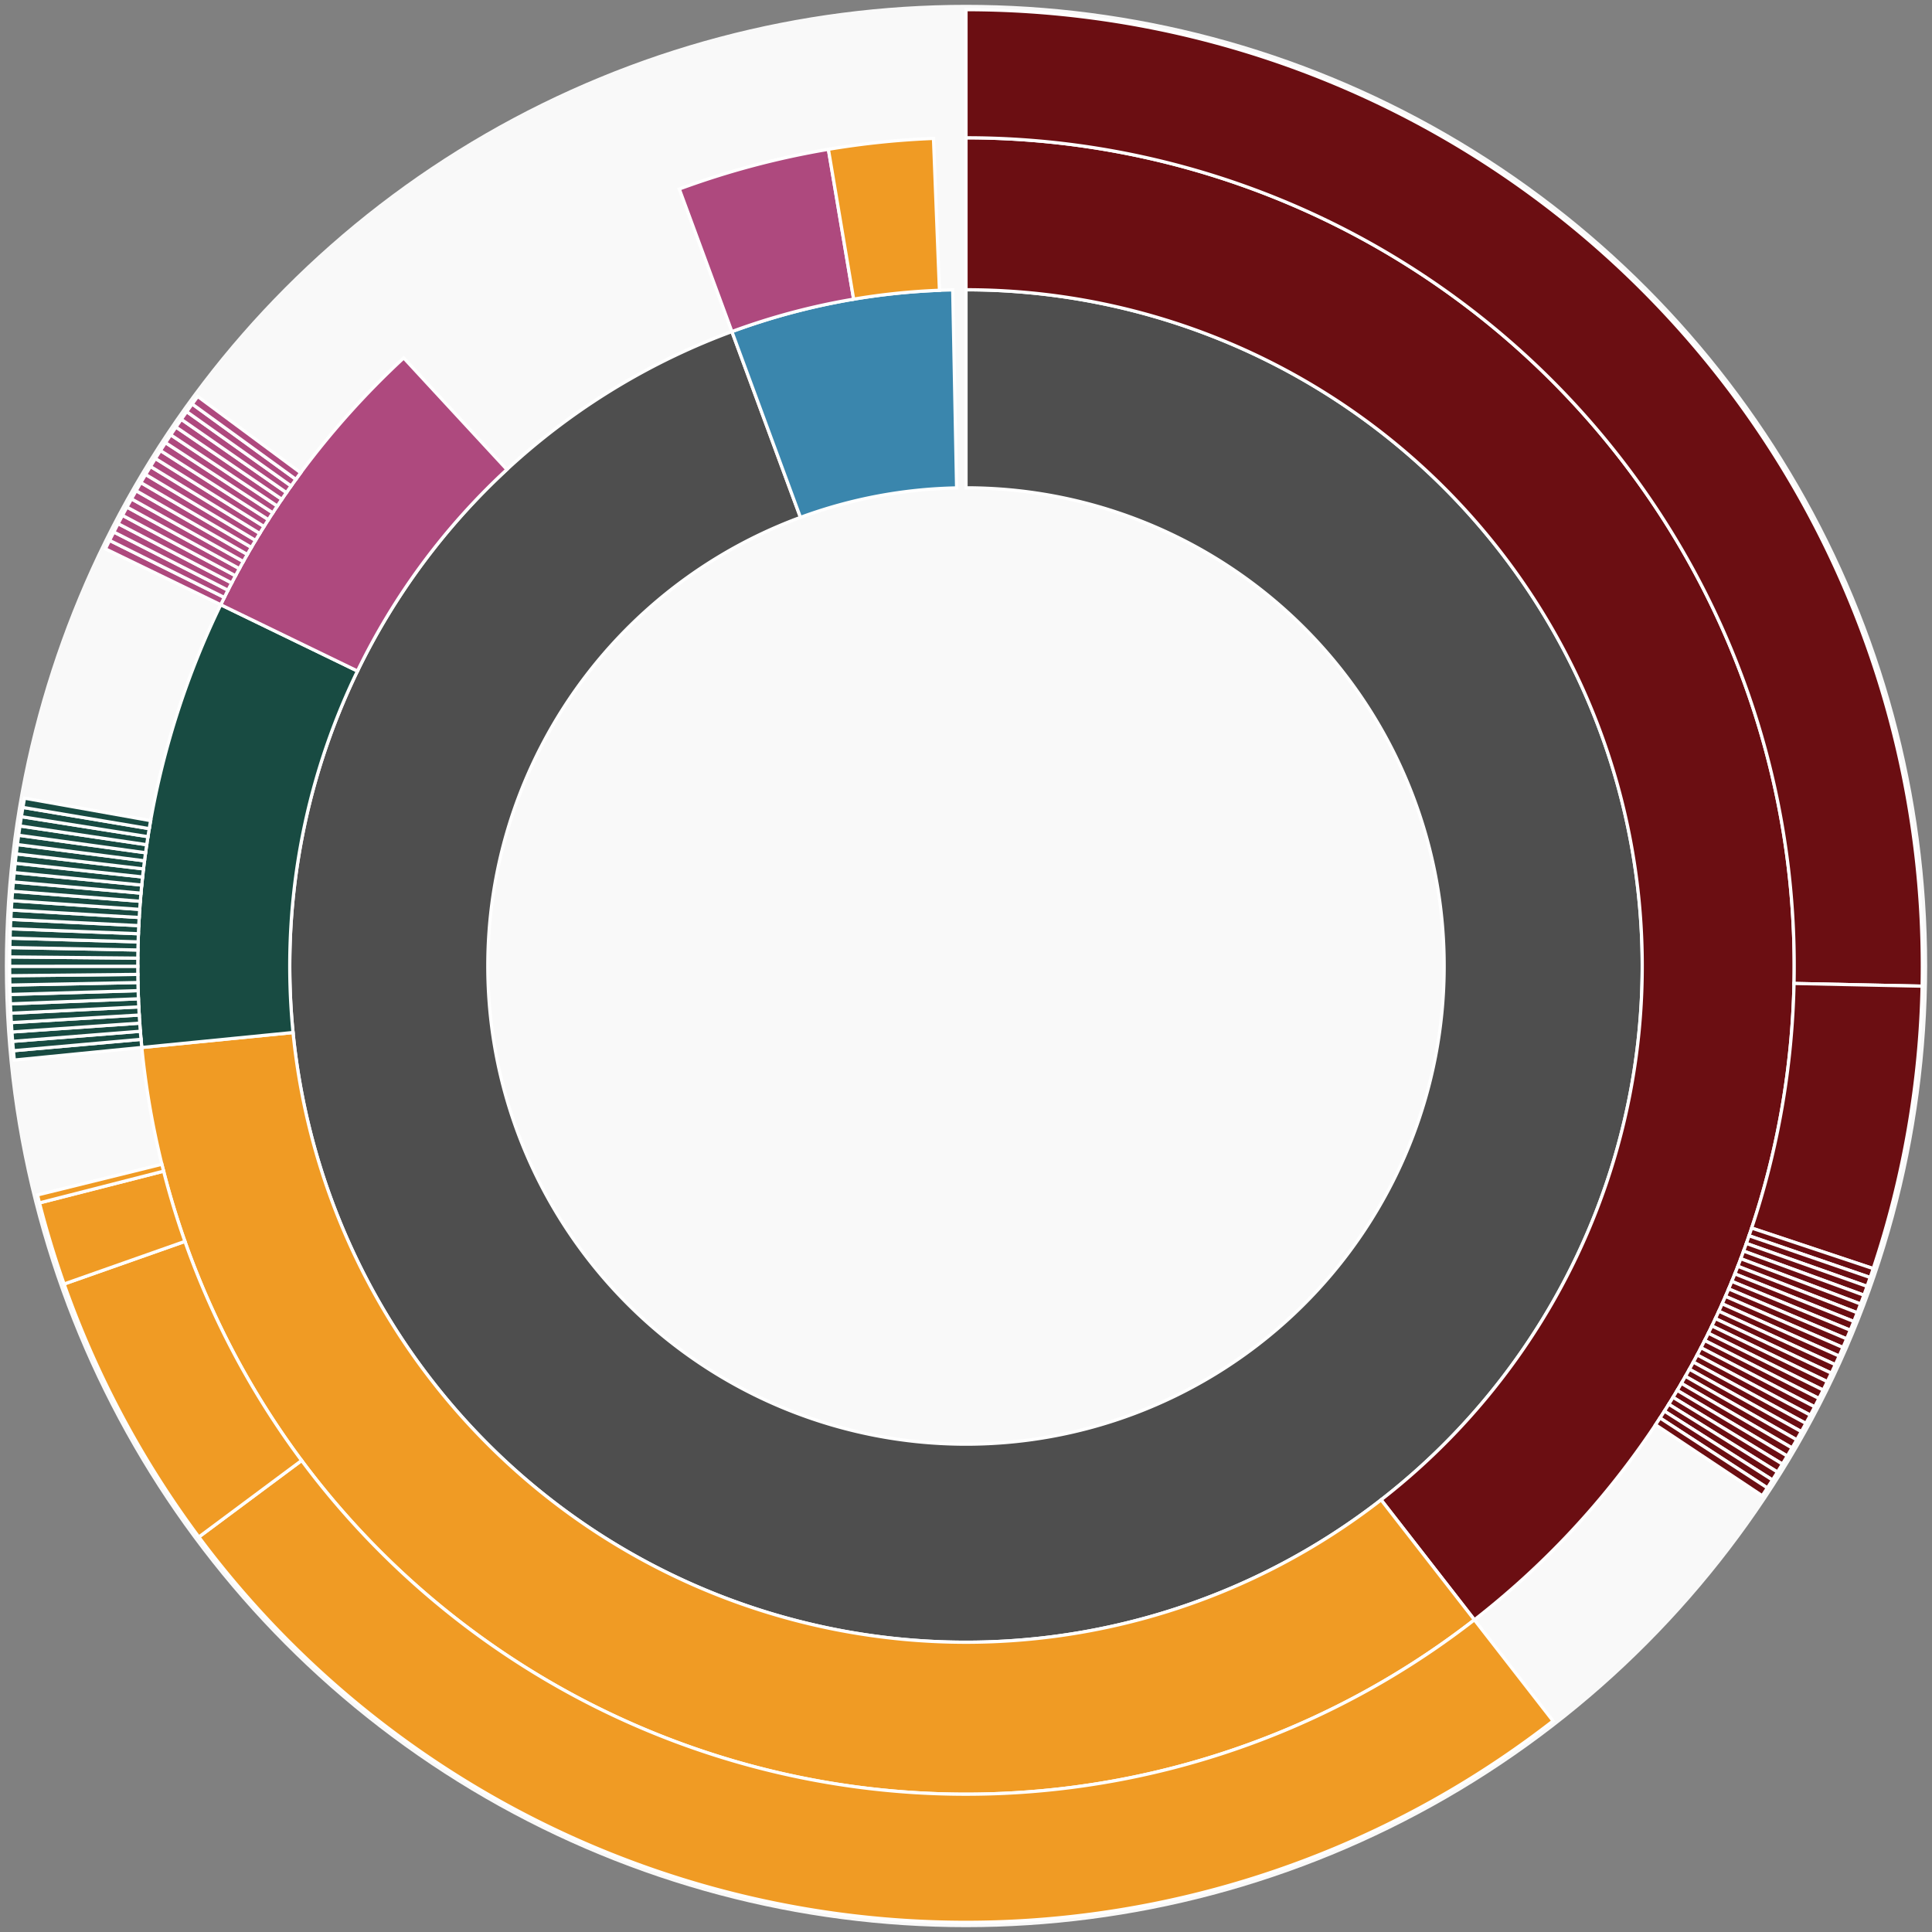 <svg xmlns="http://www.w3.org/2000/svg" width="600" height="600" id="block-7913331"><rect width="100%" height="100%" fill="#808080" stroke="none"/><g id="burst-container" transform="translate(300,300)"><data type="text/json">{"number":7913331,"totalTransactions":40,"totalFunctions":38,"totalFunctionsValue":"193.925148755130418336","totalLogs":28,"totalTokenTransfers":28,"tokens":{"0x0df721639ca2f7ff0e1f618b918a65ffb199ac4e":"155285","0xb8c77482e45f1f44de1745f52c74426c631bdd52":"5","0x9af839687f6c94542ac5ece2e317daae355493a1":"6790.15052","0x174bfa6600bf90c885c7c01c7031389ed1461ab9":"22.5853982","0x8713d26637cf49e1b6b4a7ce57106aabc9325343":"312758.758","0x081d3ccbf23b0edcae2bf05af5f6ecee12c4cdcf":"14512.7","0x93f1bf08e8377fc75d04dd2b930e1982f2ec507b":"284.05","0x8e766f57f7d16ca50b4a0b90b88f6468a09b0439":"373.0163","0xd3ebdaea9aeac98de723f640bce4aa07e2e44192":"107.29","0x91780bcd29620338d2d3bc16bc576d1055e85e38":"1e-16","0x0000000000085d4780b73119b644ae5ecd22b376":"6.75","0xc6abf3c09341741ac6041b0b08195701bdfd460c":"124","0x8c9b261faef3b3c2e64ab5e58e04615f8c788099":"1.9191e-13"},"totalEther":"204.240981569130418334","totalEtherTxns":13,"newContracts":[],"totalNewContracts":0}</data><circle r="297" style="fill: #f9f9f9; stroke: #f9f9f9; stroke-width: 3; opacity: 1;" id="circle-base"></circle><path display="none" d="M9.093002483669097e-15,-148.5A148.5,148.5,0,1,1,-9.093002483669097e-15,148.5A148.5,148.5,0,1,1,9.093002483669097e-15,-148.5Z" fill-rule="evenodd" id="p-type-root" style="stroke: #fff; opacity: 1;"></path><path d="M1.2859447435097075e-14,-210.011A210.011,210.011,0,1,1,-72.703,-197.025L-51.409,-139.318A148.5,148.5,0,1,0,9.093002483669097e-15,-148.5Z" fill-rule="evenodd" style="fill: #4E4E4E; stroke: #fff; opacity: 1;" id="p-type-data"></path><path d="M-72.703,-197.025A210.011,210.011,0,0,1,-4.124,-209.97L-2.916,-148.471A148.5,148.5,0,0,0,-51.409,-139.318Z" fill-rule="evenodd" style="fill: #3A86AD; stroke: #fff; opacity: 1;" id="p-type-value"></path><path d="M1.5749542295064867e-14,-257.21A257.21,257.21,0,0,1,157.887,203.048L128.914,165.788A210.011,210.011,0,0,0,1.2859447435097075e-14,-210.011Z" fill-rule="evenodd" style="fill: #6B0E12; stroke: #fff; opacity: 1;" id="p-type-functions"></path><path d="M157.887,203.048A257.21,257.21,0,0,1,-255.962,25.299L-208.992,20.657A210.011,210.011,0,0,0,128.914,165.788Z" fill-rule="evenodd" style="fill: #F09B24; stroke: #fff; opacity: 1;" id="p-type-ether"></path><path d="M-255.962,25.299A257.21,257.21,0,0,1,-231.45,-112.195L-188.978,-91.607A210.011,210.011,0,0,0,-208.992,20.657Z" fill-rule="evenodd" style="fill: #184B42; stroke: #fff; opacity: 1;" id="p-type-logs"></path><path d="M-231.45,-112.195A257.21,257.21,0,0,1,-174.623,-188.848L-142.579,-154.194A210.011,210.011,0,0,0,-188.978,-91.607Z" fill-rule="evenodd" style="fill: #AE497E; stroke: #fff; opacity: 1;" id="p-type-tokenTransfers"></path><path d="M-89.042,-241.305A257.21,257.21,0,0,1,-42.737,-253.634L-34.895,-207.091A210.011,210.011,0,0,0,-72.703,-197.025Z" fill-rule="evenodd" style="fill: #AE497E; stroke: #fff; opacity: 1;" id="p-type-tokenTransfers"></path><path d="M-42.737,-253.634A257.21,257.21,0,0,1,-10.1,-257.011L-8.247,-209.849A210.011,210.011,0,0,0,-34.895,-207.091Z" fill-rule="evenodd" style="fill: #F09B24; stroke: #fff; opacity: 1;" id="p-type-ether"></path><path d="M1.8186004967338195e-14,-297A297,297,0,0,1,296.934,6.263L257.152,5.424A257.21,257.21,0,0,0,1.5749542295064867e-14,-257.21Z" fill-rule="evenodd" style="fill: #6B0E12; stroke: #fff; opacity: 1;" id="p-type-functions"></path><path d="M296.934,6.263A297,297,0,0,1,281.742,93.971L243.996,81.381A257.21,257.21,0,0,0,257.152,5.424Z" fill-rule="evenodd" style="fill: #6B0E12; stroke: #fff; opacity: 1;" id="p-type-functions"></path><path d="M281.742,93.971A297,297,0,0,1,280.806,96.733L243.185,83.773A257.21,257.21,0,0,0,243.996,81.381Z" fill-rule="evenodd" style="fill: #6B0E12; stroke: #fff; opacity: 1;" id="p-type-functions"></path><path d="M280.806,96.733A297,297,0,0,1,279.842,99.486L242.35,86.157A257.21,257.21,0,0,0,243.185,83.773Z" fill-rule="evenodd" style="fill: #6B0E12; stroke: #fff; opacity: 1;" id="p-type-functions"></path><path d="M279.842,99.486A297,297,0,0,1,278.852,102.229L241.493,88.533A257.21,257.21,0,0,0,242.35,86.157Z" fill-rule="evenodd" style="fill: #6B0E12; stroke: #fff; opacity: 1;" id="p-type-functions"></path><path d="M278.852,102.229A297,297,0,0,1,277.834,104.962L240.612,90.9A257.21,257.21,0,0,0,241.493,88.533Z" fill-rule="evenodd" style="fill: #6B0E12; stroke: #fff; opacity: 1;" id="p-type-functions"></path><path d="M277.834,104.962A297,297,0,0,1,276.79,107.685L239.708,93.258A257.21,257.21,0,0,0,240.612,90.9Z" fill-rule="evenodd" style="fill: #6B0E12; stroke: #fff; opacity: 1;" id="p-type-functions"></path><path d="M276.79,107.685A297,297,0,0,1,275.72,110.398L238.78,95.607A257.21,257.21,0,0,0,239.708,93.258Z" fill-rule="evenodd" style="fill: #6B0E12; stroke: #fff; opacity: 1;" id="p-type-functions"></path><path d="M275.72,110.398A297,297,0,0,1,274.622,113.1L237.83,97.947A257.21,257.21,0,0,0,238.78,95.607Z" fill-rule="evenodd" style="fill: #6B0E12; stroke: #fff; opacity: 1;" id="p-type-functions"></path><path d="M274.622,113.1A297,297,0,0,1,273.499,115.791L236.857,100.278A257.21,257.21,0,0,0,237.83,97.947Z" fill-rule="evenodd" style="fill: #6B0E12; stroke: #fff; opacity: 1;" id="p-type-functions"></path><path d="M273.499,115.791A297,297,0,0,1,272.348,118.471L235.861,102.599A257.21,257.21,0,0,0,236.857,100.278Z" fill-rule="evenodd" style="fill: #6B0E12; stroke: #fff; opacity: 1;" id="p-type-functions"></path><path d="M272.348,118.471A297,297,0,0,1,271.172,121.14L234.842,104.91A257.21,257.21,0,0,0,235.861,102.599Z" fill-rule="evenodd" style="fill: #6B0E12; stroke: #fff; opacity: 1;" id="p-type-functions"></path><path d="M271.172,121.14A297,297,0,0,1,269.969,123.796L233.8,107.211A257.21,257.21,0,0,0,234.842,104.91Z" fill-rule="evenodd" style="fill: #6B0E12; stroke: #fff; opacity: 1;" id="p-type-functions"></path><path d="M269.969,123.796A297,297,0,0,1,268.741,126.441L232.736,109.501A257.21,257.21,0,0,0,233.8,107.211Z" fill-rule="evenodd" style="fill: #6B0E12; stroke: #fff; opacity: 1;" id="p-type-functions"></path><path d="M268.741,126.441A297,297,0,0,1,267.486,129.074L231.65,111.781A257.21,257.21,0,0,0,232.736,109.501Z" fill-rule="evenodd" style="fill: #6B0E12; stroke: #fff; opacity: 1;" id="p-type-functions"></path><path d="M267.486,129.074A297,297,0,0,1,266.206,131.694L230.541,114.051A257.21,257.21,0,0,0,231.65,111.781Z" fill-rule="evenodd" style="fill: #6B0E12; stroke: #fff; opacity: 1;" id="p-type-functions"></path><path d="M266.206,131.694A297,297,0,0,1,264.9,134.302L229.41,116.309A257.21,257.21,0,0,0,230.541,114.051Z" fill-rule="evenodd" style="fill: #6B0E12; stroke: #fff; opacity: 1;" id="p-type-functions"></path><path d="M264.9,134.302A297,297,0,0,1,263.568,136.897L228.257,118.556A257.21,257.21,0,0,0,229.41,116.309Z" fill-rule="evenodd" style="fill: #6B0E12; stroke: #fff; opacity: 1;" id="p-type-functions"></path><path d="M263.568,136.897A297,297,0,0,1,262.211,139.478L227.082,120.792A257.21,257.21,0,0,0,228.257,118.556Z" fill-rule="evenodd" style="fill: #6B0E12; stroke: #fff; opacity: 1;" id="p-type-functions"></path><path d="M262.211,139.478A297,297,0,0,1,260.829,142.046L225.885,123.016A257.21,257.21,0,0,0,227.082,120.792Z" fill-rule="evenodd" style="fill: #6B0E12; stroke: #fff; opacity: 1;" id="p-type-functions"></path><path d="M260.829,142.046A297,297,0,0,1,259.422,144.601L224.666,125.228A257.21,257.21,0,0,0,225.885,123.016Z" fill-rule="evenodd" style="fill: #6B0E12; stroke: #fff; opacity: 1;" id="p-type-functions"></path><path d="M259.422,144.601A297,297,0,0,1,257.989,147.141L223.425,127.428A257.21,257.21,0,0,0,224.666,125.228Z" fill-rule="evenodd" style="fill: #6B0E12; stroke: #fff; opacity: 1;" id="p-type-functions"></path><path d="M257.989,147.141A297,297,0,0,1,256.532,149.667L222.163,129.616A257.21,257.21,0,0,0,223.425,127.428Z" fill-rule="evenodd" style="fill: #6B0E12; stroke: #fff; opacity: 1;" id="p-type-functions"></path><path d="M256.532,149.667A297,297,0,0,1,255.05,152.179L220.88,131.791A257.21,257.21,0,0,0,222.163,129.616Z" fill-rule="evenodd" style="fill: #6B0E12; stroke: #fff; opacity: 1;" id="p-type-functions"></path><path d="M255.05,152.179A297,297,0,0,1,253.544,154.676L219.575,133.953A257.21,257.21,0,0,0,220.88,131.791Z" fill-rule="evenodd" style="fill: #6B0E12; stroke: #fff; opacity: 1;" id="p-type-functions"></path><path d="M253.544,154.676A297,297,0,0,1,252.013,157.158L218.249,136.103A257.21,257.21,0,0,0,219.575,133.953Z" fill-rule="evenodd" style="fill: #6B0E12; stroke: #fff; opacity: 1;" id="p-type-functions"></path><path d="M252.013,157.158A297,297,0,0,1,250.457,159.625L216.902,138.239A257.21,257.21,0,0,0,218.249,136.103Z" fill-rule="evenodd" style="fill: #6B0E12; stroke: #fff; opacity: 1;" id="p-type-functions"></path><path d="M250.457,159.625A297,297,0,0,1,248.878,162.077L215.534,140.363A257.21,257.21,0,0,0,216.902,138.239Z" fill-rule="evenodd" style="fill: #6B0E12; stroke: #fff; opacity: 1;" id="p-type-functions"></path><path d="M248.878,162.077A297,297,0,0,1,247.274,164.513L214.146,142.472A257.21,257.21,0,0,0,215.534,140.363Z" fill-rule="evenodd" style="fill: #6B0E12; stroke: #fff; opacity: 1;" id="p-type-functions"></path><path d="M182.312,234.46A297,297,0,0,1,-238.252,177.328L-206.332,153.57A257.21,257.21,0,0,0,157.887,203.048Z" fill-rule="evenodd" style="fill: #F09B24; stroke: #fff; opacity: 1;" id="p-type-ether"></path><path d="M-238.252,177.328A297,297,0,0,1,-280.098,98.763L-242.572,85.531A257.21,257.21,0,0,0,-206.332,153.57Z" fill-rule="evenodd" style="fill: #F09B24; stroke: #fff; opacity: 1;" id="p-type-ether"></path><path d="M-280.098,98.763A297,297,0,0,1,-287.743,73.572L-249.193,63.715A257.21,257.21,0,0,0,-242.572,85.531Z" fill-rule="evenodd" style="fill: #F09B24; stroke: #fff; opacity: 1;" id="p-type-ether"></path><path d="M-287.743,73.572A297,297,0,0,1,-288.363,71.104L-249.73,61.578A257.21,257.21,0,0,0,-249.193,63.715Z" fill-rule="evenodd" style="fill: #F09B24; stroke: #fff; opacity: 1;" id="p-type-ether"></path><path d="M-295.56,29.213A297,297,0,0,1,-295.832,26.309L-256.198,22.785A257.21,257.21,0,0,0,-255.962,25.299Z" fill-rule="evenodd" style="fill: #184B42; stroke: #fff; opacity: 1;" id="p-type-logs"></path><path d="M-295.832,26.309A297,297,0,0,1,-296.076,23.403L-256.41,20.268A257.21,257.21,0,0,0,-256.198,22.785Z" fill-rule="evenodd" style="fill: #184B42; stroke: #fff; opacity: 1;" id="p-type-logs"></path><path d="M-296.076,23.403A297,297,0,0,1,-296.292,20.495L-256.596,17.749A257.21,257.21,0,0,0,-256.41,20.268Z" fill-rule="evenodd" style="fill: #184B42; stroke: #fff; opacity: 1;" id="p-type-logs"></path><path d="M-296.292,20.495A297,297,0,0,1,-296.479,17.585L-256.758,15.229A257.21,257.21,0,0,0,-256.596,17.749Z" fill-rule="evenodd" style="fill: #184B42; stroke: #fff; opacity: 1;" id="p-type-logs"></path><path d="M-296.479,17.585A297,297,0,0,1,-296.637,14.672L-256.895,12.707A257.21,257.21,0,0,0,-256.758,15.229Z" fill-rule="evenodd" style="fill: #184B42; stroke: #fff; opacity: 1;" id="p-type-logs"></path><path d="M-296.637,14.672A297,297,0,0,1,-296.767,11.759L-257.008,10.184A257.21,257.21,0,0,0,-256.895,12.707Z" fill-rule="evenodd" style="fill: #184B42; stroke: #fff; opacity: 1;" id="p-type-logs"></path><path d="M-296.767,11.759A297,297,0,0,1,-296.868,8.844L-257.095,7.659A257.21,257.21,0,0,0,-257.008,10.184Z" fill-rule="evenodd" style="fill: #184B42; stroke: #fff; opacity: 1;" id="p-type-logs"></path><path d="M-296.868,8.844A297,297,0,0,1,-296.941,5.929L-257.158,5.135A257.21,257.21,0,0,0,-257.095,7.659Z" fill-rule="evenodd" style="fill: #184B42; stroke: #fff; opacity: 1;" id="p-type-logs"></path><path d="M-296.941,5.929A297,297,0,0,1,-296.985,3.013L-257.196,2.609A257.21,257.21,0,0,0,-257.158,5.135Z" fill-rule="evenodd" style="fill: #184B42; stroke: #fff; opacity: 1;" id="p-type-logs"></path><path d="M-296.985,3.013A297,297,0,0,1,-297,0.096L-257.21,0.084A257.21,257.21,0,0,0,-257.196,2.609Z" fill-rule="evenodd" style="fill: #184B42; stroke: #fff; opacity: 1;" id="p-type-logs"></path><path d="M-297,0.096A297,297,0,0,1,-296.987,-2.82L-257.198,-2.442A257.21,257.21,0,0,0,-257.21,0.084Z" fill-rule="evenodd" style="fill: #184B42; stroke: #fff; opacity: 1;" id="p-type-logs"></path><path d="M-296.987,-2.82A297,297,0,0,1,-296.945,-5.736L-257.162,-4.968A257.21,257.21,0,0,0,-257.198,-2.442Z" fill-rule="evenodd" style="fill: #184B42; stroke: #fff; opacity: 1;" id="p-type-logs"></path><path d="M-296.945,-5.736A297,297,0,0,1,-296.874,-8.652L-257.1,-7.492A257.21,257.21,0,0,0,-257.162,-4.968Z" fill-rule="evenodd" style="fill: #184B42; stroke: #fff; opacity: 1;" id="p-type-logs"></path><path d="M-296.874,-8.652A297,297,0,0,1,-296.775,-11.566L-257.014,-10.017A257.21,257.21,0,0,0,-257.1,-7.492Z" fill-rule="evenodd" style="fill: #184B42; stroke: #fff; opacity: 1;" id="p-type-logs"></path><path d="M-296.775,-11.566A297,297,0,0,1,-296.647,-14.48L-256.904,-12.54A257.21,257.21,0,0,0,-257.014,-10.017Z" fill-rule="evenodd" style="fill: #184B42; stroke: #fff; opacity: 1;" id="p-type-logs"></path><path d="M-296.647,-14.48A297,297,0,0,1,-296.49,-17.392L-256.768,-15.062A257.21,257.21,0,0,0,-256.904,-12.54Z" fill-rule="evenodd" style="fill: #184B42; stroke: #fff; opacity: 1;" id="p-type-logs"></path><path d="M-296.49,-17.392A297,297,0,0,1,-296.305,-20.302L-256.608,-17.582A257.21,257.21,0,0,0,-256.768,-15.062Z" fill-rule="evenodd" style="fill: #184B42; stroke: #fff; opacity: 1;" id="p-type-logs"></path><path d="M-296.305,-20.302A297,297,0,0,1,-296.092,-23.211L-256.423,-20.101A257.21,257.21,0,0,0,-256.608,-17.582Z" fill-rule="evenodd" style="fill: #184B42; stroke: #fff; opacity: 1;" id="p-type-logs"></path><path d="M-296.092,-23.211A297,297,0,0,1,-295.849,-26.117L-256.213,-22.618A257.21,257.21,0,0,0,-256.423,-20.101Z" fill-rule="evenodd" style="fill: #184B42; stroke: #fff; opacity: 1;" id="p-type-logs"></path><path d="M-295.849,-26.117A297,297,0,0,1,-295.579,-29.021L-255.979,-25.133A257.21,257.21,0,0,0,-256.213,-22.618Z" fill-rule="evenodd" style="fill: #184B42; stroke: #fff; opacity: 1;" id="p-type-logs"></path><path d="M-295.579,-29.021A297,297,0,0,1,-295.279,-31.922L-255.72,-27.645A257.21,257.21,0,0,0,-255.979,-25.133Z" fill-rule="evenodd" style="fill: #184B42; stroke: #fff; opacity: 1;" id="p-type-logs"></path><path d="M-295.279,-31.922A297,297,0,0,1,-294.952,-34.82L-255.436,-30.155A257.21,257.21,0,0,0,-255.72,-27.645Z" fill-rule="evenodd" style="fill: #184B42; stroke: #fff; opacity: 1;" id="p-type-logs"></path><path d="M-294.952,-34.82A297,297,0,0,1,-294.596,-37.715L-255.127,-32.662A257.21,257.21,0,0,0,-255.436,-30.155Z" fill-rule="evenodd" style="fill: #184B42; stroke: #fff; opacity: 1;" id="p-type-logs"></path><path d="M-294.596,-37.715A297,297,0,0,1,-294.211,-40.605L-254.794,-35.165A257.21,257.21,0,0,0,-255.127,-32.662Z" fill-rule="evenodd" style="fill: #184B42; stroke: #fff; opacity: 1;" id="p-type-logs"></path><path d="M-294.211,-40.605A297,297,0,0,1,-293.798,-43.492L-254.437,-37.666A257.21,257.21,0,0,0,-254.794,-35.165Z" fill-rule="evenodd" style="fill: #184B42; stroke: #fff; opacity: 1;" id="p-type-logs"></path><path d="M-293.798,-43.492A297,297,0,0,1,-293.357,-46.375L-254.055,-40.162A257.21,257.21,0,0,0,-254.437,-37.666Z" fill-rule="evenodd" style="fill: #184B42; stroke: #fff; opacity: 1;" id="p-type-logs"></path><path d="M-293.357,-46.375A297,297,0,0,1,-292.887,-49.254L-253.648,-42.655A257.21,257.21,0,0,0,-254.055,-40.162Z" fill-rule="evenodd" style="fill: #184B42; stroke: #fff; opacity: 1;" id="p-type-logs"></path><path d="M-292.887,-49.254A297,297,0,0,1,-292.39,-52.127L-253.217,-45.144A257.21,257.21,0,0,0,-253.648,-42.655Z" fill-rule="evenodd" style="fill: #184B42; stroke: #fff; opacity: 1;" id="p-type-logs"></path><path d="M-267.255,-129.552A297,297,0,0,1,-265.97,-132.17L-230.337,-114.462A257.21,257.21,0,0,0,-231.45,-112.195Z" fill-rule="evenodd" style="fill: #AE497E; stroke: #fff; opacity: 1;" id="p-type-tokenTransfers"></path><path d="M-265.97,-132.17A297,297,0,0,1,-264.66,-134.775L-229.202,-116.719A257.21,257.21,0,0,0,-230.337,-114.462Z" fill-rule="evenodd" style="fill: #AE497E; stroke: #fff; opacity: 1;" id="p-type-tokenTransfers"></path><path d="M-264.66,-134.775A297,297,0,0,1,-263.323,-137.367L-228.045,-118.964A257.21,257.21,0,0,0,-229.202,-116.719Z" fill-rule="evenodd" style="fill: #AE497E; stroke: #fff; opacity: 1;" id="p-type-tokenTransfers"></path><path d="M-263.323,-137.367A297,297,0,0,1,-261.962,-139.946L-226.866,-121.197A257.21,257.21,0,0,0,-228.045,-118.964Z" fill-rule="evenodd" style="fill: #AE497E; stroke: #fff; opacity: 1;" id="p-type-tokenTransfers"></path><path d="M-261.962,-139.946A297,297,0,0,1,-260.575,-142.512L-225.665,-123.419A257.21,257.21,0,0,0,-226.866,-121.197Z" fill-rule="evenodd" style="fill: #AE497E; stroke: #fff; opacity: 1;" id="p-type-tokenTransfers"></path><path d="M-260.575,-142.512A297,297,0,0,1,-259.163,-145.064L-224.442,-125.629A257.21,257.21,0,0,0,-225.665,-123.419Z" fill-rule="evenodd" style="fill: #AE497E; stroke: #fff; opacity: 1;" id="p-type-tokenTransfers"></path><path d="M-259.163,-145.064A297,297,0,0,1,-257.726,-147.602L-223.197,-127.827A257.21,257.21,0,0,0,-224.442,-125.629Z" fill-rule="evenodd" style="fill: #AE497E; stroke: #fff; opacity: 1;" id="p-type-tokenTransfers"></path><path d="M-257.726,-147.602A297,297,0,0,1,-256.264,-150.125L-221.931,-130.012A257.21,257.21,0,0,0,-223.197,-127.827Z" fill-rule="evenodd" style="fill: #AE497E; stroke: #fff; opacity: 1;" id="p-type-tokenTransfers"></path><path d="M-256.264,-150.125A297,297,0,0,1,-254.778,-152.634L-220.644,-132.185A257.21,257.21,0,0,0,-221.931,-130.012Z" fill-rule="evenodd" style="fill: #AE497E; stroke: #fff; opacity: 1;" id="p-type-tokenTransfers"></path><path d="M-254.778,-152.634A297,297,0,0,1,-253.267,-155.129L-219.336,-134.345A257.21,257.21,0,0,0,-220.644,-132.185Z" fill-rule="evenodd" style="fill: #AE497E; stroke: #fff; opacity: 1;" id="p-type-tokenTransfers"></path><path d="M-253.267,-155.129A297,297,0,0,1,-251.731,-157.608L-218.006,-136.493A257.21,257.21,0,0,0,-219.336,-134.345Z" fill-rule="evenodd" style="fill: #AE497E; stroke: #fff; opacity: 1;" id="p-type-tokenTransfers"></path><path d="M-251.731,-157.608A297,297,0,0,1,-250.172,-160.072L-216.655,-138.627A257.21,257.21,0,0,0,-218.006,-136.493Z" fill-rule="evenodd" style="fill: #AE497E; stroke: #fff; opacity: 1;" id="p-type-tokenTransfers"></path><path d="M-250.172,-160.072A297,297,0,0,1,-248.588,-162.521L-215.283,-140.747A257.21,257.21,0,0,0,-216.655,-138.627Z" fill-rule="evenodd" style="fill: #AE497E; stroke: #fff; opacity: 1;" id="p-type-tokenTransfers"></path><path d="M-248.588,-162.521A297,297,0,0,1,-246.98,-164.954L-213.891,-142.855A257.21,257.21,0,0,0,-215.283,-140.747Z" fill-rule="evenodd" style="fill: #AE497E; stroke: #fff; opacity: 1;" id="p-type-tokenTransfers"></path><path d="M-246.98,-164.954A297,297,0,0,1,-245.348,-167.371L-212.478,-144.948A257.21,257.21,0,0,0,-213.891,-142.855Z" fill-rule="evenodd" style="fill: #AE497E; stroke: #fff; opacity: 1;" id="p-type-tokenTransfers"></path><path d="M-245.348,-167.371A297,297,0,0,1,-243.693,-169.773L-211.044,-147.027A257.21,257.21,0,0,0,-212.478,-144.948Z" fill-rule="evenodd" style="fill: #AE497E; stroke: #fff; opacity: 1;" id="p-type-tokenTransfers"></path><path d="M-243.693,-169.773A297,297,0,0,1,-242.014,-172.157L-209.59,-149.093A257.21,257.21,0,0,0,-211.044,-147.027Z" fill-rule="evenodd" style="fill: #AE497E; stroke: #fff; opacity: 1;" id="p-type-tokenTransfers"></path><path d="M-242.014,-172.157A297,297,0,0,1,-240.312,-174.525L-208.116,-151.143A257.21,257.21,0,0,0,-209.59,-149.093Z" fill-rule="evenodd" style="fill: #AE497E; stroke: #fff; opacity: 1;" id="p-type-tokenTransfers"></path><path d="M-240.312,-174.525A297,297,0,0,1,-238.587,-176.877L-206.622,-153.18A257.21,257.21,0,0,0,-208.116,-151.143Z" fill-rule="evenodd" style="fill: #AE497E; stroke: #fff; opacity: 1;" id="p-type-tokenTransfers"></path></g></svg>